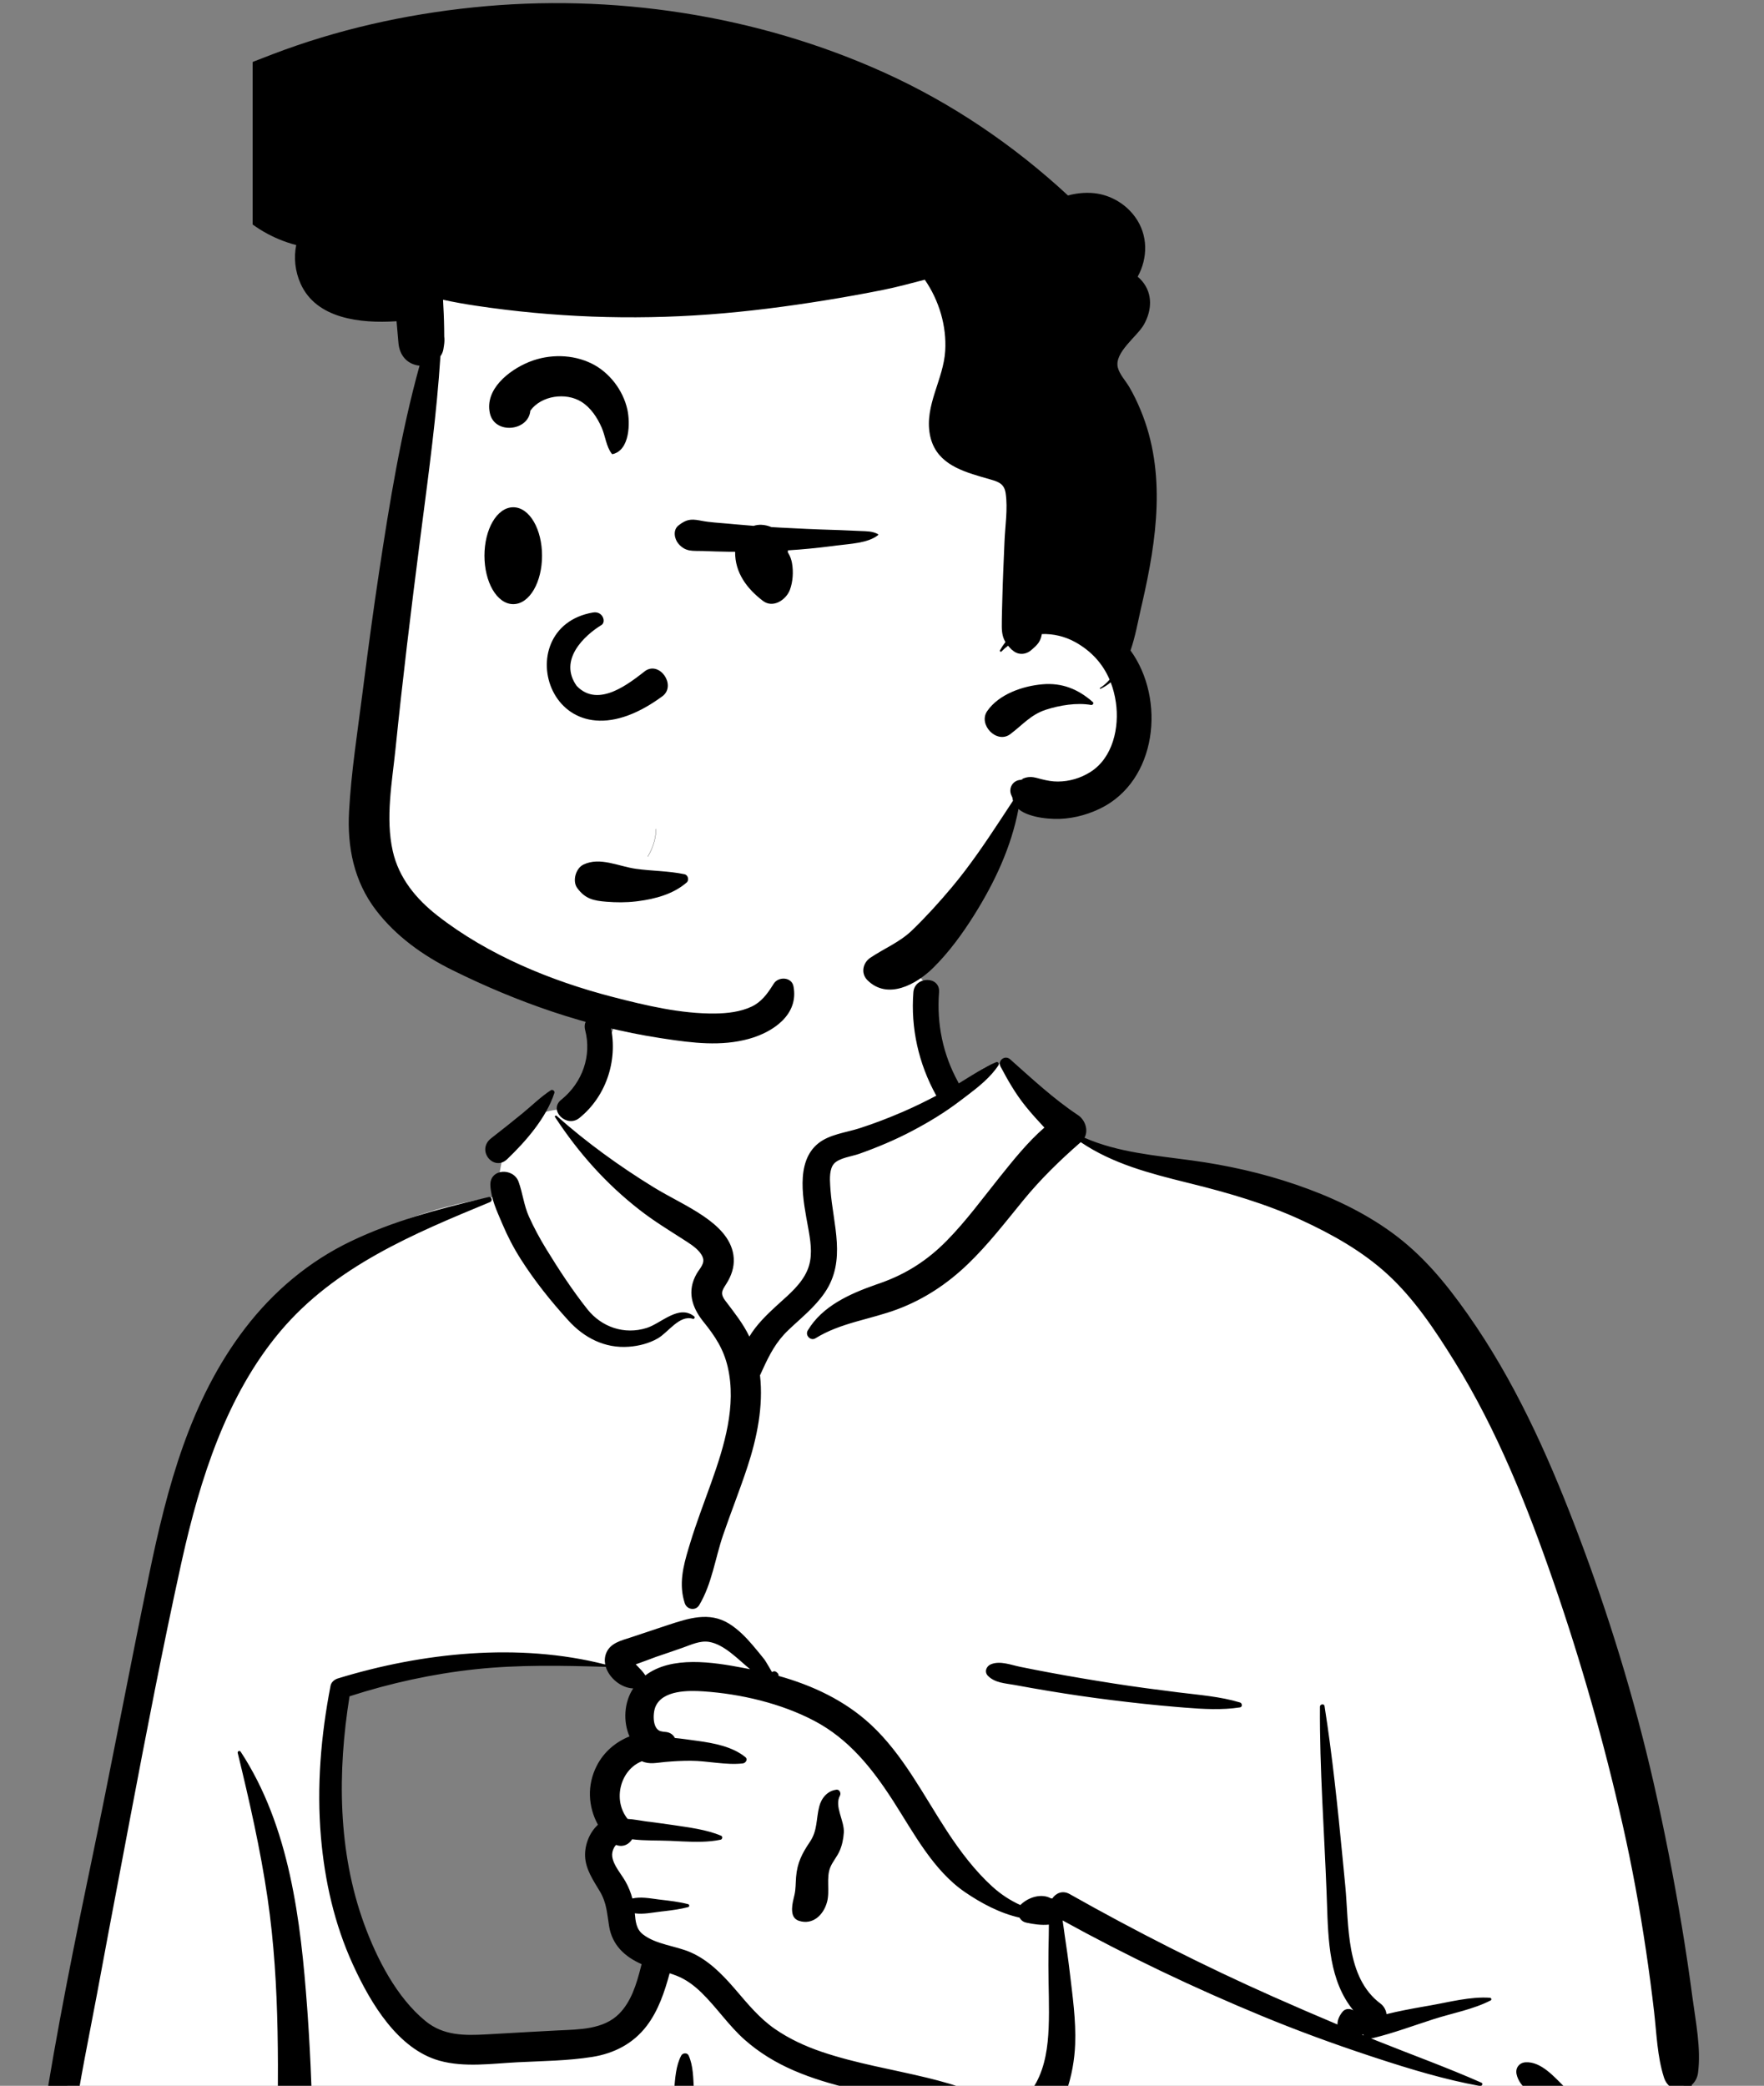 <svg width="384" height="454" viewBox="0 0 384 454" fill="none" xmlns="http://www.w3.org/2000/svg">
<rect x="0" y="0" width="384" height="454" fill="#808080" stroke="none"/>
<g clip-path="url(#clip0_184_429)">
<path fill-rule="evenodd" clip-rule="evenodd" d="M198.945 211.493C187.356 202.646 158.264 198.668 145.896 207.186C133.68 215.741 132.349 229.574 126.656 242.3C121.286 239.761 112.416 243.398 110.859 248.394C108.928 250.751 108.841 257.372 107.509 260.54C49.561 269.788 40.763 315.085 33.788 366.509C24.561 418.692 3.614 470.76 12.708 524.457C11.523 526.176 10.589 527.847 9.725 529.831C7.655 533.362 10.321 538.36 14.496 538.166C19.9 537.691 25.25 537.041 30.679 536.838C45.729 536.314 60.793 536.377 75.848 536.568L77.901 536.595C153.778 537.542 229.65 539.409 305.53 539.903C308.283 539.907 309.631 537.432 309.263 534.99C308.523 530.074 307.836 525.156 307.119 520.237C325.067 524.99 344.147 526.186 362.044 520.737C363.296 519.458 359.126 520.152 358.465 519.957C374.936 508.673 370.017 484.901 368.558 467.779C359.486 409.11 356.287 344.196 321.235 294.132C306.071 273.702 283.839 257.526 258.292 253.886L257.583 253.789C250.114 252.79 241.789 252.468 235.258 248.394C227.912 242.515 224.782 231.652 217.055 231.55C214.503 231.516 211.032 234.753 207.296 236.95C207.017 232.116 204.419 228.037 203.845 224.289L203.799 223.968C203.2 219.598 204.02 215.667 198.945 211.493ZM74.408 368.059C90.693 356.716 132.761 362.415 133.724 363.051C135.844 364.449 136.758 364.573 137.904 366.388C139.037 366.539 140.168 366.695 141.298 366.856C143.566 367.599 141.886 370.396 139.266 369.398C140.842 376.211 136.205 381.055 134.359 387.79C133.76 389.977 134.338 393.91 134.359 396.145C134.18 398.994 131.039 402.359 131.562 405.217C133.424 415.378 143.525 425.29 139.266 435.145C136.445 440.71 127.959 443.548 122.318 445.441C110.629 449.938 90.263 445.271 83.472 435.145C79.849 429.743 75.653 416.119 73.493 411.893L73.014 405.189C71.833 388.524 70.783 370.584 74.408 368.059Z" fill="white"/>
<path fill-rule="evenodd" clip-rule="evenodd" d="M219.892 230.567C218.768 229.569 217.104 230.823 217.818 232.172C219.424 235.202 221.071 238.074 223.225 240.753C224.532 242.377 225.931 243.914 227.349 245.433C223.71 248.59 220.589 252.509 217.641 256.182C213.872 260.88 210.308 265.777 206.077 270.075C201.905 274.315 197.291 277.278 191.712 279.254L190.585 279.647C184.981 281.619 178.991 284.283 175.832 289.603C175.209 290.652 176.464 291.949 177.518 291.294C183.007 287.886 189.457 287.201 195.432 284.949C201.204 282.774 206.235 279.427 210.681 275.155C215.119 270.889 218.845 266.037 222.732 261.287C226.576 256.59 230.714 252.579 235.261 248.605C242.277 253.337 250.285 255.396 258.429 257.419L259.318 257.639C267.471 259.663 275.58 262.014 283.229 265.538C289.973 268.645 296.607 272.355 302.1 277.411C307.931 282.777 312.47 289.63 316.624 296.331C325.916 311.325 332.449 327.751 338.2 344.377C344.181 361.671 349.185 379.31 353.224 397.159C355.278 406.239 356.946 415.382 358.317 424.59C358.977 429.025 359.564 433.469 360.079 437.923C360.628 442.679 360.755 447.572 362.21 452.145C362.834 454.105 364.307 454.918 365.781 454.849L366.081 458.604C366.478 463.611 366.848 468.62 366.973 473.658C367.181 482.035 367.087 490.387 366.486 498.747L366.401 499.887C365.928 505.987 364.873 512.842 360.298 517.309C355.559 521.936 348.272 523.391 341.885 523.474C327.01 523.669 312.691 516.622 299.528 510.439C285.972 504.073 272.786 497.006 259.916 489.341C253.361 485.438 246.878 481.405 240.477 477.254C237.336 475.216 234.217 473.145 231.122 471.039C229.349 469.833 227.669 468.511 225.864 467.441C226.748 466.616 227.143 465.318 226.402 464.184C231.62 459.643 233.792 451.54 234.046 444.983C234.251 439.69 233.474 434.413 232.861 429.17C232.551 426.526 232.169 423.887 231.773 421.255C231.616 420.216 231.496 419.103 231.313 418.006C245.402 425.769 259.886 432.682 274.754 438.823C282.375 441.972 290.093 444.802 297.918 447.396L299.504 447.919C306.918 450.353 314.51 452.651 322.175 454.043C322.585 454.117 322.918 453.51 322.48 453.317C315.01 450.012 307.282 447.225 299.7 444.182L298.454 443.673C298.597 443.665 298.746 443.645 298.901 443.608C303.347 442.532 307.759 440.874 312.12 439.478C316.168 438.182 320.715 437.368 324.498 435.412C324.789 435.261 324.626 434.856 324.343 434.836C320.091 434.541 315.475 435.783 311.306 436.514L309.739 436.789C307.116 437.253 304.434 437.752 301.823 438.402C301.729 437.525 301.24 436.645 300.545 436.128C292.894 430.448 293.671 418.975 292.853 410.515L292.246 404.234C291.179 393.241 290.05 382.25 288.335 371.339C288.243 370.757 287.344 370.924 287.34 371.474C287.252 384.999 288.27 398.461 288.781 411.964L288.86 414.179C289.142 422.512 289.363 431.163 294.597 437.575C293.865 437.146 292.875 437.146 292.283 437.853C291.554 438.722 291.133 439.698 291.147 440.656C286.417 438.668 281.708 436.628 277.022 434.547C261.956 427.855 247.207 420.366 232.847 412.263C231.302 411.391 229.833 412.076 229.069 413.226L228.958 413.21C228.94 413.208 228.921 413.206 228.902 413.205L228.793 413.201C228.788 413.201 228.784 413.201 228.78 413.201C226.759 412.088 224.005 412.881 222.271 414.505C222.219 414.554 222.176 414.607 222.13 414.658C219.934 413.67 217.884 412.336 216.023 410.645C212.215 407.184 208.989 402.905 206.177 398.615C200.999 390.712 196.6 381.924 189.605 375.419C183.922 370.134 176.876 366.844 169.483 364.778C169.514 364.561 169.432 364.331 169.282 364.177C168.903 363.787 168.632 363.652 168.141 363.889C168.102 363.908 168.079 363.934 168.063 363.963L167.341 362.727C166.948 362.056 166.543 361.381 166.403 361.204C165.564 360.144 164.7 359.093 163.823 358.063C162.337 356.32 160.642 354.601 158.681 353.392C154.385 350.746 149.87 352.244 145.454 353.689C142.785 354.563 140.126 355.466 137.462 356.353L137.188 356.443C135.202 357.083 132.877 357.642 131.989 359.752C131.638 360.587 131.583 361.454 131.747 362.294C112.883 357.484 91.931 359.694 73.523 365.34C72.817 365.557 72.111 366.14 71.962 366.905C69.853 377.75 68.914 388.871 69.868 399.901C70.692 409.421 72.796 418.751 76.76 427.468L76.986 427.96C80.712 436.038 86.618 445.995 95.637 448.527C101.083 450.056 107.106 449.155 112.661 448.875C118.059 448.602 123.576 448.563 128.923 447.712C133.685 446.954 137.858 444.814 140.801 440.932C143.339 437.582 144.676 433.535 145.772 429.508C146.273 429.668 146.771 429.838 147.261 430.03C149.33 430.84 151.083 432.148 152.668 433.687C156.014 436.936 158.61 440.883 162.112 443.983C165.281 446.79 168.893 448.973 172.767 450.652C180.795 454.13 189.408 455.52 197.899 457.363L198.492 457.492C204.885 458.898 211.41 460.625 217.052 463.962C217.163 464.945 217.609 465.869 218.325 466.474C217.329 467.411 216.908 468.895 217.782 470.288C220.225 474.175 224.433 476.386 228.211 478.872L228.456 479.035C232.172 481.505 235.921 483.926 239.7 486.297C247.382 491.12 255.225 495.677 263.179 500.033C275.971 507.04 289.039 513.65 302.343 519.645C301.544 523.584 301.836 527.645 301.236 531.611L301.144 532.176C300.887 533.648 301.234 534.879 302.245 535.84L302.352 535.939L302.35 535.926L302.444 536.013L302.476 536.039L302.466 536.031C302.582 536.138 302.702 536.238 302.825 536.323L302.981 536.424C303.955 537.017 305.208 537.01 306.205 536.486L306.319 536.424L306.511 536.313C307.828 535.554 308.736 533.672 308.19 532.176C306.847 528.501 306.339 524.579 305.099 520.88L306.083 521.321L307.38 521.888C321.406 527.968 336.986 533.089 352.268 528.944C359.02 527.111 365.331 523.236 368.71 516.919C372.034 510.703 372.504 503.486 372.681 496.572C372.899 488.038 372.442 479.374 371.32 470.914C370.566 465.235 369.655 459.449 368.25 453.828C368.973 453.189 369.504 452.271 369.645 451.135C370.308 445.767 369.147 440.187 368.436 434.846C367.742 429.632 366.975 424.429 366.107 419.241C364.356 408.764 362.321 398.31 359.952 387.956C355.735 369.529 350.167 351.429 343.463 333.762L342.876 332.223C336.682 316.075 329.51 300.271 319.523 286.085C314.745 279.298 309.695 273.145 302.944 268.254C296.62 263.672 289.487 260.372 282.125 257.851C274.755 255.327 267.18 253.636 259.472 252.584C251.643 251.515 243.379 250.86 236.076 247.641C237 245.98 236.207 243.738 234.653 242.709C229.42 239.243 224.582 234.734 219.892 230.567ZM52.394 381.285C52.175 380.952 51.654 381.163 51.75 381.557C54.295 392.01 56.684 402.485 58.244 413.137C61.06 432.364 60.542 451.842 60.312 471.211L60.3 472.212C60.182 482.645 60.018 493.079 59.673 503.508C59.5 508.778 59.156 514.1 59.343 519.374C59.445 522.235 60.205 524.94 60.475 527.767C60.711 530.238 60.501 532.748 60.383 535.223C60.304 536.868 62.726 536.798 62.891 535.223L63.102 533.185C63.375 530.606 63.714 528.044 64.556 525.575C65.57 522.607 66.056 519.691 66.408 516.575C66.947 511.799 67.186 506.975 67.394 502.165L67.536 498.839C68.404 478.739 68.374 458.545 66.968 438.467L66.866 437.033C65.474 418.053 63.06 397.547 52.394 381.285ZM106.64 261.666C107.304 261.393 107.072 260.385 106.336 260.56L104.997 260.881C95.188 263.236 85.558 265.788 76.402 270.171C67.241 274.557 59.485 281.105 53.322 289.156C41.342 304.806 36.364 323.826 32.434 342.828C28.066 363.942 24.09 385.134 19.684 406.242L18.866 410.174C14.789 429.834 10.94 449.504 8.104 469.397L7.901 470.84C5.041 491.296 3.32 512.46 6.441 532.969C7.058 537.027 13.793 536.016 13.53 532.008C12.769 520.418 12.225 508.89 12.751 497.275C13.277 485.657 14.364 474.09 15.984 462.575C17.348 452.883 19.38 443.313 21.178 433.699L21.46 432.18C22.966 424.003 24.519 415.834 26.068 407.664L28.383 395.433C31.852 377.118 35.39 358.786 39.387 340.586L39.624 339.515C43.536 322.005 49.303 303.664 61.037 289.759C72.944 275.648 89.99 268.542 106.64 261.666ZM149.906 447.391C149.62 446.752 148.618 446.822 148.31 447.391C147.104 449.623 146.97 452.472 146.742 454.992L146.718 455.252C146.427 458.327 146.171 461.412 146.013 464.497C145.715 470.351 145.573 476.198 145.591 482.061C145.61 488.068 145.73 494.069 146.053 500.067L146.141 501.675C146.436 506.888 146.93 512.702 149.401 517.26C150.299 518.917 152.741 518.43 153.261 516.754C154.966 511.268 154.091 504.763 153.653 499.144L153.314 494.76C152.978 490.375 152.658 485.989 152.403 481.599C152.055 475.593 151.768 469.581 151.491 463.572C151.401 461.621 151.304 459.668 151.202 457.717L151.044 454.79C150.909 452.341 150.92 449.655 149.906 447.391ZM341.506 455.166L340.752 454.436C338.436 452.164 335.51 448.664 332.087 448.881C330.721 448.968 329.852 450.104 330.135 451.451C330.739 454.329 333.668 455.823 335.776 457.581C338.086 459.505 340.263 461.562 342.435 463.64C344.363 465.481 346.216 467.375 348.025 469.328L348.702 470.064C349.35 470.773 353.968 474.961 353.469 476.048L353.442 476.096C353.303 476.304 353.534 476.59 353.765 476.517C355.759 475.886 355.634 474.172 354.881 472.436C353.432 469.1 350.895 466.014 348.68 463.165C346.47 460.323 344.079 457.676 341.506 455.166ZM142.68 371.504C144.222 367.849 149.903 367.926 153.128 368.145C161.249 368.695 170.036 370.755 177.262 374.561C184.754 378.506 189.8 384.828 194.316 391.819L194.527 392.147C198.928 399.006 203.166 407.126 210.058 411.842C213.568 414.245 217.666 416.438 221.925 417.389C222.218 417.904 222.691 418.312 223.312 418.46L223.601 418.527C224.814 418.795 226.698 419.092 228.326 418.915C228.315 419.713 228.324 420.505 228.303 421.261C228.246 423.429 228.222 425.606 228.222 427.775C228.221 432.319 228.464 436.872 228.275 441.416C228.108 445.435 227.541 449.634 225.617 453.227C224.205 455.863 222.342 457.607 220.093 459.272C214.56 455.891 208.304 453.831 201.954 452.281C194.275 450.408 186.413 449.157 178.908 446.616C175.296 445.393 171.824 443.792 168.678 441.618C165.339 439.31 162.788 436.186 160.164 433.131L159.754 432.657C157.076 429.577 154.154 426.63 150.369 424.961C147.109 423.523 142.814 423.266 139.964 421.041C138.474 419.877 138.349 418.187 138.192 416.457C140.017 416.719 141.949 416.299 143.768 416.085L144.711 415.975C146.431 415.77 148.112 415.544 149.805 415.106C150.119 415.024 150.119 414.549 149.805 414.467C147.804 413.949 145.82 413.728 143.768 413.487L143.286 413.427C141.43 413.183 139.479 412.815 137.658 413.224C137.332 411.978 136.86 410.788 136.198 409.596C135.269 407.922 133.511 406.024 133.273 404.068C133.202 403.484 133.338 402.796 133.613 402.279L133.707 402.103C133.823 401.896 133.959 401.686 134.16 401.557C134.182 401.583 134.229 401.612 134.33 401.644C135.732 402.087 136.954 401.399 137.603 400.339C140.357 400.682 143.363 400.567 145.946 400.681L148.557 400.808C151.348 400.936 154.265 400.992 156.887 400.427C157.253 400.348 157.364 399.737 156.997 399.58C153.774 398.198 149.863 397.757 146.412 397.226C144.484 396.929 142.543 396.703 140.61 396.442C139.322 396.268 137.956 395.98 136.623 395.911C133.279 391.737 135.081 385.154 139.734 383.357C141.429 384.104 142.953 383.669 144.805 383.51C146.654 383.35 148.507 383.243 150.364 383.251C154.083 383.267 158.024 384.248 161.708 383.826C162.307 383.757 162.863 382.957 162.268 382.47C159.448 380.163 155.408 379.411 151.829 378.919L151.087 378.82C149.887 378.662 148.428 378.432 146.915 378.295C146.572 377.626 145.958 377.12 145.036 376.994C144.762 376.956 144.486 376.934 144.211 376.911L144.215 376.883C141.966 376.775 142.063 372.966 142.68 371.504ZM296.688 442.775C296.728 442.836 296.771 442.895 296.818 442.951L296.889 443.034L296.519 442.883L296.688 442.775ZM103.425 363.338C112.893 362.318 122.376 362.533 131.872 362.807C132.632 365.298 135.276 367.421 137.838 367.501C135.831 370.562 135.624 374.706 137.031 377.953C134.044 379.146 131.471 381.287 129.908 384.337C127.742 388.565 128.025 393.27 130.166 397.177C128.339 398.836 127.261 401.53 127.369 404.068C127.489 406.899 129.172 409.318 130.571 411.662C132.082 414.197 132.132 416.429 132.597 419.268C133.276 423.423 136.071 425.943 139.667 427.517L139.476 428.271C138.549 431.889 137.395 435.707 134.745 438.353C131.336 441.757 126.048 441.726 121.544 441.941L121.326 441.952C117.202 442.159 113.08 442.401 108.957 442.635L105.865 442.809C101.118 443.07 96.559 443.102 92.684 439.955C86.357 434.819 82.02 426.32 79.275 418.795C73.513 403.001 73.444 385.669 76.089 369.22C84.959 366.354 94.162 364.336 103.425 363.338ZM182.168 389.541L182.098 389.546C180.149 389.769 178.809 391.352 178.332 393.229C177.64 395.958 177.979 398.426 176.312 400.889C174.598 403.422 173.543 405.45 173.294 408.58C173.192 409.868 173.239 411.152 172.953 412.412L172.745 413.296C172.525 414.237 172.345 415.144 172.455 416.155C172.555 417.077 173.002 417.796 173.925 418.091C176.931 419.055 179.252 416.834 180.028 414.026C180.699 411.6 179.803 408.709 180.75 406.431C181.274 405.168 182.241 404.112 182.787 402.841C183.329 401.581 183.6 400.265 183.687 398.895C183.852 396.304 181.567 393.192 182.842 390.845C183.113 390.344 182.806 389.526 182.168 389.541ZM222.095 362.808C220.059 362.393 217.75 361.443 215.743 362.233C214.711 362.639 214.201 363.901 215.073 364.778C216.587 366.299 218.786 366.384 220.825 366.742L221.004 366.775C223.415 367.222 225.83 367.646 228.248 368.048C232.797 368.803 237.357 369.471 241.933 370.039C246.633 370.622 251.346 371.141 256.066 371.532L257.893 371.682C261.88 372.002 266.029 372.243 269.94 371.631C270.509 371.542 270.417 370.712 269.94 370.566C265.655 369.266 260.954 368.917 256.523 368.367C251.813 367.781 247.111 367.162 242.421 366.428C237.738 365.694 233.061 364.907 228.402 364.038C226.296 363.645 224.194 363.235 222.095 362.808ZM148.649 358.632C150.435 357.998 152.4 357.059 154.336 357.373C157.674 357.916 160.644 361.176 163.286 363.323L161.96 363.065C155.172 361.757 146.183 360.347 140.485 364.674C140.471 364.649 140.459 364.624 140.443 364.6C139.983 363.899 139.45 363.353 138.868 362.754C138.813 362.701 138.759 362.647 138.706 362.592L138.392 362.257L139.11 362.007C140.647 361.462 142.469 360.759 142.757 360.656L142.776 360.649C144.736 359.984 146.699 359.326 148.649 358.632ZM204.419 215.985C204.699 212.383 199.107 212.413 198.83 215.985C198.226 223.784 199.976 231.509 203.744 238.346C203.772 238.396 203.802 238.44 203.831 238.488C201.475 239.717 199.092 240.896 196.655 241.951C193.539 243.3 190.363 244.528 187.131 245.57C184.208 246.513 180.606 246.886 178.148 248.848C172.964 252.986 174.912 261.574 175.909 267.141L176.064 268.02C176.561 270.884 176.92 273.823 175.715 276.572C174.429 279.509 171.828 281.687 169.508 283.788L169.039 284.214C166.983 286.092 164.634 288.373 163.126 290.919C161.75 288.065 159.874 285.734 157.89 283.109C156.475 281.236 157.482 280.618 158.499 278.788C159.478 277.027 159.955 275.149 159.649 273.14C159.085 269.429 156.127 266.749 153.182 264.735C149.705 262.357 145.824 260.596 142.23 258.385C134.844 253.841 127.651 248.646 121.17 242.876C120.991 242.716 120.681 242.925 120.825 243.143C125.944 250.95 131.946 257.696 139.324 263.422C142.315 265.744 145.457 267.67 148.621 269.695L149.53 270.28C150.8 271.105 152.385 272.207 152.959 273.612C153.537 275.024 152.305 276.091 151.641 277.261C149.535 280.976 150.551 284.443 153.048 287.594L153.165 287.74C155.646 290.806 157.527 293.657 158.426 297.574C160.359 305.988 157.667 314.752 154.849 322.651L154.738 322.963C153.213 327.22 151.593 331.447 150.269 335.773L149.905 336.969C148.705 340.949 147.722 344.875 149.068 348.967C149.526 350.358 151.419 350.687 152.205 349.378C154.979 344.758 155.671 339.2 157.41 334.121C159.104 329.172 161.05 324.312 162.687 319.342C164.795 312.943 166.206 306.055 165.44 299.344C165.462 299.304 165.487 299.268 165.506 299.226L166.043 298.05C167.506 294.863 168.919 292.081 171.58 289.541C174.355 286.892 177.367 284.546 179.551 281.339C184.295 274.373 181.361 266.623 180.788 259.006L180.723 258.072C180.618 256.49 180.561 254.341 181.592 253.246C182.751 252.014 185.469 251.7 187.007 251.154C190.981 249.744 194.898 248.101 198.628 246.128C202.179 244.25 205.618 242.175 208.821 239.745L210.444 238.52C213.005 236.583 215.661 234.467 217.377 231.83C217.575 231.526 217.239 231.036 216.88 231.182C214.014 232.348 211.396 234.202 208.715 235.816C208.674 235.717 208.625 235.618 208.57 235.518C205.253 229.499 203.889 222.831 204.419 215.985ZM112.887 257.223C111.745 254.084 106.542 254.326 106.749 258.056C106.908 260.921 108.122 263.507 109.231 266.109L109.349 266.387C110.495 269.098 111.818 271.643 113.401 274.127C116.425 278.876 119.968 283.284 123.752 287.443C127.183 291.214 131.686 293.52 136.874 293.136C139.061 292.975 141.267 292.417 143.183 291.323C145.459 290.022 147.93 286.116 150.833 287.062C151.113 287.153 151.375 286.741 151.133 286.545C147.781 283.839 143.977 288.035 140.769 289.046C135.934 290.568 130.973 288.885 127.861 284.966C124.612 280.875 121.621 276.294 118.891 271.839C117.504 269.577 116.239 267.229 115.146 264.809C114.043 262.367 113.793 259.713 112.887 257.223ZM120.68 237.905C120.821 237.472 120.284 237.059 119.904 237.307C117.702 238.744 115.793 240.644 113.762 242.308C111.508 244.155 109.238 245.964 106.933 247.746C103.572 250.344 107.47 255.126 110.428 252.288C114.477 248.406 118.911 243.331 120.68 237.905ZM132.77 222.712C131.876 219.253 126.584 220.68 127.355 224.098L127.381 224.202C128.841 229.849 126.761 235.597 122.321 239.258L122.157 239.391C119.348 241.645 123.328 245.585 126.109 243.353C132.182 238.481 134.708 230.204 132.77 222.712Z" fill="black"/>
</g>
<g clip-path="url(#clip1_184_429)">
<path fill-rule="evenodd" clip-rule="evenodd" d="M94.626 78.888C96.373 68.341 90.64 66.153 94.626 56.128C103.486 37.551 127.63 38.352 145.347 36.923C165.108 36.168 185.11 38.771 203.327 46.675C207.679 48.563 211.864 50.783 215.876 53.305C219.345 55.487 218.869 59.634 216.681 61.897C232.455 84.188 223.433 114.11 236.019 137.574C238.344 141.768 241.42 145.529 243.441 149.893C246.513 156.527 246.709 166.032 239.743 170.438C229.931 175.694 224.456 165.288 219.635 180.372C195.557 232.967 147.147 235.929 101.191 208.508C97.215 206.301 93.157 203.807 90.155 200.339C83.34 192.686 84.143 181.923 83.992 172.365C83.908 166.764 83.894 161.163 83.949 155.561C84.163 132.869 91.699 101.393 94.626 78.888Z" fill="white"/>
<path fill-rule="evenodd" clip-rule="evenodd" d="M192.509 15.807C164.761 3.247 133.29 -1.517 103.022 1.608C88.083 3.147 73.34 6.451 59.309 11.817L58.08 12.291C54.616 13.621 50.883 14.942 48.251 17.649C45.188 20.797 44.328 25.555 46.518 29.443C48.219 32.463 51.278 34.63 54.54 35.786C53.391 36.725 52.3 37.773 51.278 38.942C49.554 40.902 49.423 43.696 51.278 45.629C54.852 49.354 59.489 52.049 64.484 53.34C63.923 56.045 64.226 59.038 65.43 61.734C68.883 69.471 78.611 70.393 86.097 69.934L86.323 69.92L86.739 74.674C86.961 77.207 88.481 79.171 91.06 79.559C91.15 79.573 91.241 79.582 91.331 79.59C87.251 94.319 84.785 109.502 82.509 124.596C81.32 132.475 80.256 140.373 79.237 148.275L78.899 150.909C77.813 159.429 76.455 168.035 75.985 176.618C75.564 184.406 77.053 191.842 81.862 198.127C86.178 203.762 92.064 207.983 98.394 211.117C112.695 218.2 127.748 223.474 143.565 225.922L144.619 226.084C150.725 227.013 157.015 227.797 163.055 226.111C168.362 224.63 173.927 220.811 172.728 214.675C172.326 212.602 169.421 212.512 168.426 214.115L168.196 214.482C167.002 216.372 165.694 218.128 163.611 219.103C161.173 220.251 158.346 220.571 155.681 220.603C148.238 220.689 140.488 218.838 133.322 216.982C119.939 213.515 106.194 207.862 95.231 199.297C90.567 195.658 86.821 191.106 85.5 185.25C83.866 178.031 85.368 170.139 86.11 162.883C87.637 147.912 89.454 132.968 91.372 118.041L91.757 115.056C93.371 102.576 95.068 90.093 95.874 77.541C96.209 77.085 96.435 76.566 96.525 75.997L96.651 75.18C96.761 74.48 96.779 73.839 96.702 73.247C96.697 70.981 96.634 68.728 96.503 66.461C96.481 66.055 96.462 65.648 96.448 65.247C98.81 65.766 101.19 66.186 103.579 66.542C120.373 69.066 137.43 69.698 154.36 68.443C162.806 67.815 171.19 66.737 179.546 65.386C183.8 64.7 188.039 63.942 192.264 63.093C195.318 62.483 198.309 61.657 201.313 60.881C204.412 65.382 206.086 70.922 205.76 76.362C205.394 82.571 201.25 88.201 202.412 94.544C203.504 100.481 208.6 102.322 213.632 103.792L215.772 104.409C217.419 104.889 218.614 105.352 218.912 107.326C219.424 110.717 218.795 114.532 218.664 117.941C218.505 121.973 218.298 126.005 218.202 130.037C218.152 132.123 218.071 134.218 218.075 136.303C218.08 137.784 218.302 138.796 218.876 139.752C218.433 140.308 218.035 140.909 217.682 141.545C217.569 141.753 217.849 141.974 218.016 141.803C218.465 141.338 218.94 140.918 219.442 140.543C219.695 140.855 219.989 141.171 220.334 141.509L220.36 141.473C221.437 142.543 223.147 142.647 224.482 141.509L224.833 141.206C225.81 140.352 226.481 139.64 226.753 138.227C226.767 138.155 226.781 138.082 226.789 138.01C229.273 137.924 231.798 138.511 234.033 139.744C237.575 141.699 240.068 144.485 241.543 147.925C240.955 148.611 240.267 149.225 239.466 149.74C239.353 149.817 239.453 149.984 239.575 149.925C240.394 149.541 241.127 149.067 241.783 148.512C242.312 149.867 242.683 151.32 242.909 152.86C243.706 158.296 242.285 164.938 237.363 168.035C235.232 169.376 232.798 170.103 230.273 170.112C229.043 170.116 227.979 169.909 226.785 169.615C225.975 169.416 225.17 169.127 224.324 169.127C223.6 169.127 222.93 169.308 222.31 169.669L222.482 169.684C222.9 169.723 222.82 169.741 222.238 169.741C220.428 169.818 219.393 171.651 220.225 173.245L220.334 173.491C220.357 173.541 220.376 173.582 220.391 173.615L220.457 174.038C220.464 174.078 220.471 174.119 220.478 174.162L220.503 174.247C220.508 174.261 220.513 174.275 220.519 174.288L217.804 178.419C214.477 183.471 211.075 188.505 207.204 193.12C204.489 196.357 201.612 199.531 198.571 202.471C195.838 205.112 192.563 206.385 189.468 208.462C187.816 209.564 187.333 211.871 188.834 213.356C193.242 217.722 199.481 214.255 203.095 210.706C206.516 207.342 209.47 203.297 212.017 199.247C216.537 192.046 220.134 184.388 221.709 176.076C222.365 176.677 223.202 177.051 224.048 177.345C225.744 177.932 227.613 178.176 229.404 178.239C232.838 178.352 236.277 177.521 239.367 176.049C251.94 170.067 253.786 152.151 246.099 141.586C247.136 138.586 247.714 135.332 248.343 132.556L248.63 131.316C251.808 117.458 253.942 102.868 248.307 89.289C247.583 87.537 246.769 85.83 245.805 84.196C245.031 82.882 243.701 81.483 243.335 79.988C242.52 76.706 247.547 73.256 249.013 70.651C250.736 67.594 250.981 63.987 248.633 61.192C248.334 60.84 248.009 60.514 247.655 60.23C249.881 56.203 249.985 51.137 247.054 47.164C245.126 44.545 242.186 42.712 238.973 42.157C237.01 41.818 234.648 41.945 232.49 42.55C220.673 31.601 207.19 22.453 192.509 15.807ZM237.888 152.806C234.734 150.029 231.25 148.575 226.952 148.941C222.631 149.311 217.428 151.095 214.891 154.792C212.886 157.714 216.971 161.998 219.912 159.804C222.591 157.804 224.378 155.546 227.703 154.472C230.689 153.51 234.386 152.892 237.512 153.442C237.856 153.501 238.199 153.077 237.888 152.806Z" fill="black"/>
<path fill-rule="evenodd" clip-rule="evenodd" d="M138.425 189.108C134.659 188.584 130.609 186.451 127.011 188.185C125.33 188.995 124.531 191.766 125.668 193.306C127.405 195.659 129.198 196.048 132.016 196.274C134.13 196.443 136.254 196.456 138.362 196.212L138.898 196.146C142.659 195.661 146.568 194.611 149.481 192.084C150.077 191.567 149.772 190.449 149.007 190.288C145.547 189.56 141.927 189.596 138.425 189.108ZM142.858 180.435C142.859 180.405 142.813 180.405 142.812 180.435C142.72 182.588 142.116 184.584 140.997 186.425C140.982 186.452 141.022 186.475 141.038 186.449C142.156 184.606 142.767 182.59 142.858 180.435ZM130.986 136.008C127.223 138.295 121.49 143.628 125.538 149.299C130.302 154.298 137.162 148.566 140.543 145.973C143.677 143.964 147.199 149.132 144.291 151.478C119.864 169.564 109.951 136.606 129.083 133.319C131.189 132.957 131.972 135.3 130.986 136.008ZM111.728 110.412C110.844 110.412 109.999 110.712 109.23 111.267C108.472 111.813 107.786 112.61 107.215 113.605C106.135 115.486 105.459 118.084 105.459 120.956C105.459 123.828 106.135 126.426 107.215 128.308C107.786 129.302 108.472 130.099 109.23 130.645C109.999 131.2 110.844 131.5 111.728 131.5C112.611 131.5 113.456 131.2 114.226 130.645C114.983 130.099 115.669 129.302 116.24 128.308C117.321 126.426 117.996 123.828 117.996 120.956C117.996 118.084 117.321 115.486 116.24 113.605C115.669 112.61 114.983 111.813 114.226 111.267C113.456 110.712 112.611 110.412 111.728 110.412ZM152.644 113.342L152.312 113.279C150.371 112.926 149.39 113.045 147.7 114.367C146.43 115.362 146.794 117.319 147.7 118.365C149.279 120.187 150.822 119.864 152.984 119.933L153.136 119.939C154.938 120.012 156.742 120.063 158.546 120.091C159.039 120.099 159.533 120.097 160.026 120.1C159.974 124.665 162.606 128.14 166.072 130.783C168.312 132.491 171.146 130.52 171.945 128.393C172.606 126.633 172.748 124.469 172.405 122.542C172.278 121.832 172.014 121.061 171.609 120.404L171.495 120.227L171.513 119.975C171.518 119.913 171.513 119.853 171.515 119.79C174.733 119.595 177.932 119.272 181.13 118.867L182.196 118.729C184.925 118.367 188.934 118.251 191.143 116.476C191.212 116.419 191.188 116.295 191.114 116.255C189.899 115.601 188.668 115.638 187.31 115.578L187.115 115.569C185.638 115.493 184.164 115.429 182.688 115.378L181.211 115.332C177.433 115.224 173.652 115.041 169.877 114.84C169.221 114.805 168.565 114.764 167.908 114.723C167.221 114.435 166.49 114.263 165.769 114.231C165.171 114.204 164.596 114.287 164.055 114.459C162.677 114.352 161.299 114.236 159.922 114.111L158.546 113.984C156.604 113.799 154.562 113.718 152.644 113.342ZM128.793 79.129C124.641 77.088 119.592 77.039 115.316 78.727L115.033 78.842C110.714 80.635 105.51 84.774 106.637 89.931C107.668 94.651 115.07 93.851 115.446 89.39C117.836 86.078 123.196 85.352 126.565 87.457C128.608 88.735 130.011 90.886 130.97 93.056C131.787 94.903 131.941 97.185 133.196 98.795C133.237 98.847 133.319 98.856 133.378 98.843C137.121 97.977 137.208 92.028 136.569 89.143C135.642 84.949 132.666 81.034 128.793 79.129Z" fill="black"/>
</g>
<defs>
<clipPath id="clip0_184_429">
<rect width="384" height="345" fill="white" transform="matrix(-1 0 0 1 384 210)"/>
</clipPath>
<clipPath id="clip1_184_429">
<rect width="214" height="256" fill="white" transform="matrix(-1 0 0 1 269 0.679)"/>
</clipPath>
</defs>
</svg>
